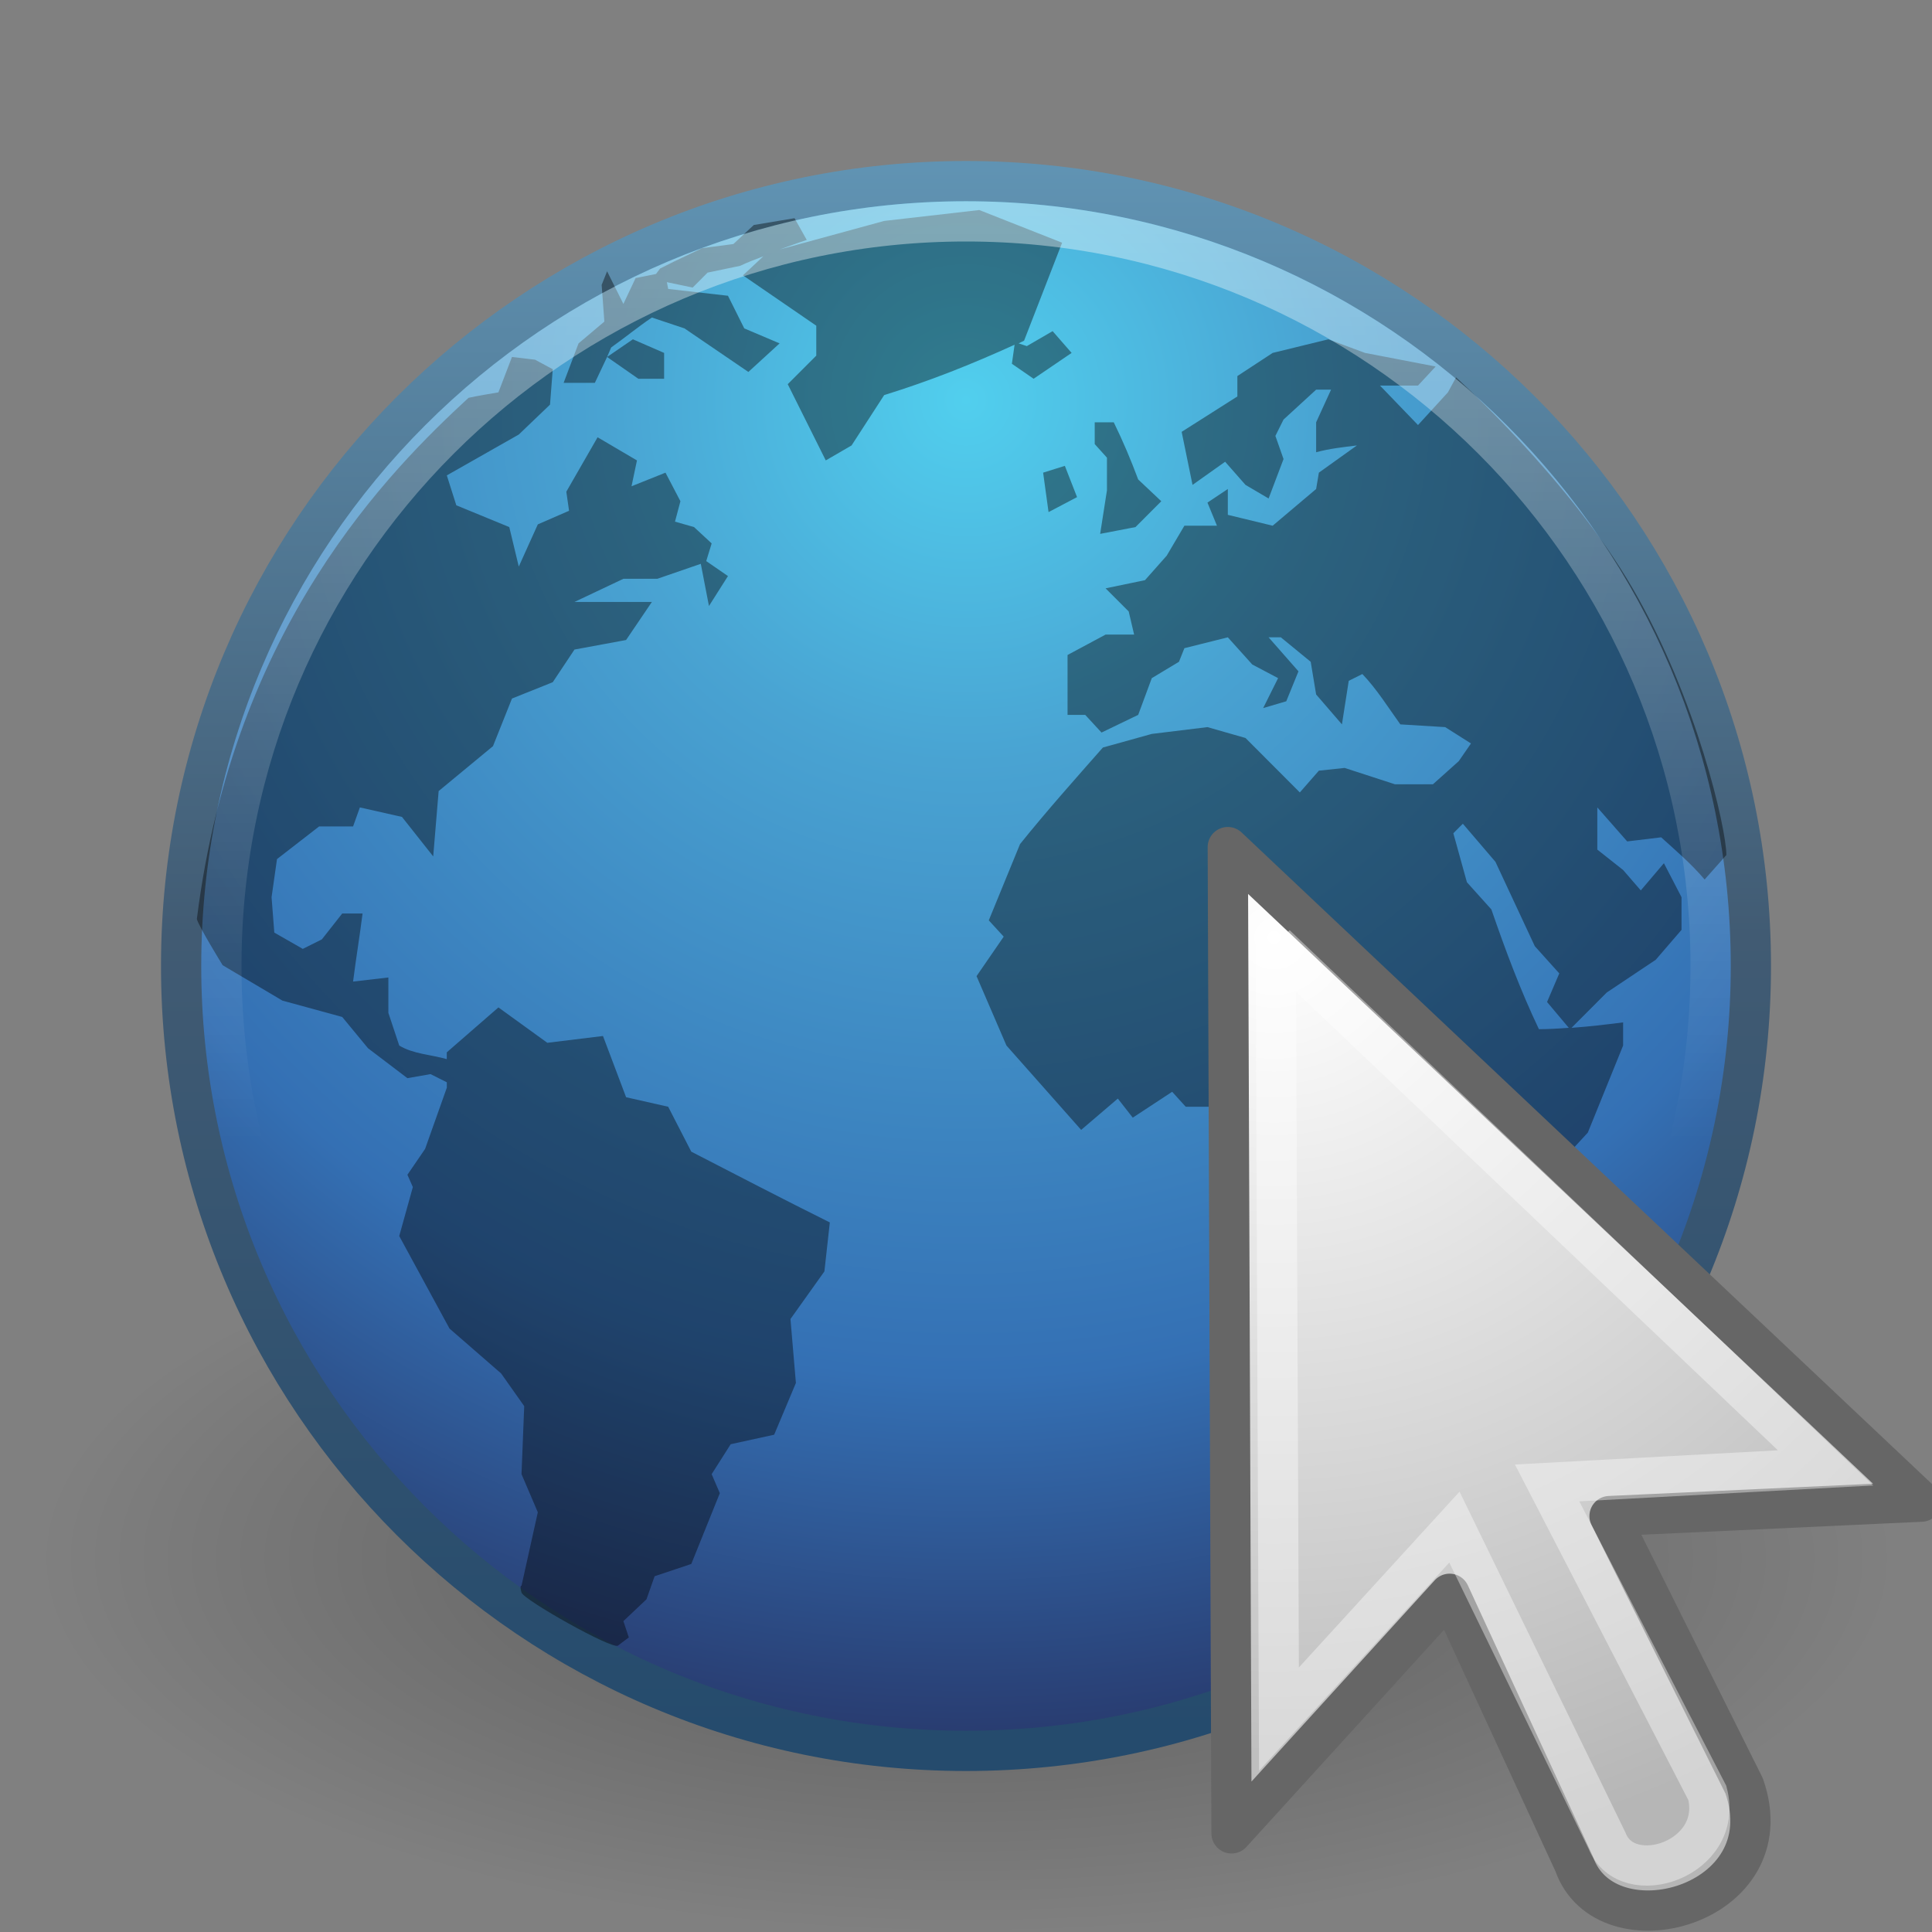 <?xml version="1.0" encoding="UTF-8" standalone="no"?>
<!-- Created with Inkscape (http://www.inkscape.org/) -->

<svg
   xmlns:dc="http://purl.org/dc/elements/1.1/"
   xmlns:cc="http://creativecommons.org/ns#"
   xmlns:rdf="http://www.w3.org/1999/02/22-rdf-syntax-ns#"
   xmlns:svg="http://www.w3.org/2000/svg"
   xmlns="http://www.w3.org/2000/svg"
   xmlns:xlink="http://www.w3.org/1999/xlink"
   xmlns:sodipodi="http://sodipodi.sourceforge.net/DTD/sodipodi-0.dtd"
   xmlns:inkscape="http://www.inkscape.org/namespaces/inkscape"
   version="1.1"
   width="48"
   height="48"
   id="svg2897"
   sodipodi:version="0.32"
   inkscape:version="0.47 r22583"
   sodipodi:docname="epiphany-icon.svg"
   inkscape:output_extension="org.inkscape.output.svg.inkscape">
  <rect width="100%" height="100%" fill="#808080" stroke="none"/>
  <sodipodi:namedview
     inkscape:window-height="706"
     inkscape:window-width="785"
     inkscape:pageshadow="2"
     inkscape:pageopacity="0.0"
     guidetolerance="10.0"
     gridtolerance="10.0"
     objecttolerance="10.0"
     borderopacity="1.0"
     bordercolor="#666666"
     pagecolor="#ffffff"
     id="base"
     showgrid="false"
     inkscape:zoom="10.375"
     inkscape:cx="16.385542"
     inkscape:cy="24"
     inkscape:window-x="399"
     inkscape:window-y="51"
     inkscape:current-layer="svg2897"
     inkscape:window-maximized="0" />
  <defs
     id="defs2899">
    <linearGradient
       id="linearGradient4873">
      <stop
         id="stop4875"
         style="stop-color:#ffffff;stop-opacity:1"
         offset="0" />
      <stop
         id="stop4877"
         style="stop-color:#ffffff;stop-opacity:0"
         offset="1" />
    </linearGradient>
    <linearGradient
       id="linearGradient2867-449-88-871-390-598-476-591-434-148">
      <stop
         id="stop4627"
         style="stop-color:#51cfee;stop-opacity:1"
         offset="0" />
      <stop
         id="stop4629"
         style="stop-color:#49a3d2;stop-opacity:1"
         offset="0.262" />
      <stop
         id="stop4631"
         style="stop-color:#3470b4;stop-opacity:1"
         offset="0.705" />
      <stop
         id="stop4633"
         style="stop-color:#273567;stop-opacity:1"
         offset="1" />
    </linearGradient>
    <linearGradient
       id="linearGradient3707-319-631">
      <stop
         id="stop4637"
         style="stop-color:#254b6d;stop-opacity:1"
         offset="0" />
      <stop
         id="stop4639"
         style="stop-color:#415b73;stop-opacity:1"
         offset="0.5" />
      <stop
         id="stop4641"
         style="stop-color:#6195b5;stop-opacity:1"
         offset="1" />
    </linearGradient>
    <linearGradient
       id="linearGradient8838">
      <stop
         id="stop8840"
         style="stop-color:#000000;stop-opacity:1"
         offset="0" />
      <stop
         id="stop8842"
         style="stop-color:#000000;stop-opacity:0"
         offset="1" />
    </linearGradient>
    <linearGradient
       inkscape:collect="always"
       xlink:href="#linearGradient4873"
       id="linearGradient2405"
       gradientUnits="userSpaceOnUse"
       gradientTransform="matrix(2.115,0,0,2.115,-107.577,31.427)"
       x1="62.2"
       y1="-12.489"
       x2="62.2"
       y2="-1.462" />
    <radialGradient
       inkscape:collect="always"
       xlink:href="#linearGradient2867-449-88-871-390-598-476-591-434-148"
       id="radialGradient2409"
       gradientUnits="userSpaceOnUse"
       gradientTransform="matrix(0,3.523,-3.523,0,-6.744,-205.799)"
       cx="61.24"
       cy="-8.726"
       fx="61.24"
       fy="-8.726"
       r="9.755" />
    <linearGradient
       inkscape:collect="always"
       xlink:href="#linearGradient3707-319-631"
       id="linearGradient2411"
       gradientUnits="userSpaceOnUse"
       gradientTransform="matrix(0.98,0,0,0.98,8.994011e-2,0.87)"
       x1="20"
       y1="43"
       x2="20"
       y2="2.689" />
    <radialGradient
       inkscape:collect="always"
       xlink:href="#linearGradient8838"
       id="radialGradient2414"
       gradientUnits="userSpaceOnUse"
       gradientTransform="matrix(2.165,0,0,0.875,-111.565,34.661)"
       cx="62.625"
       cy="4.625"
       fx="62.625"
       fy="4.625"
       r="10.625" />
    <radialGradient
       cx="17.814"
       cy="24.149"
       r="9.125"
       fx="17.814"
       fy="24.149"
       id="radialGradient2418"
       xlink:href="#linearGradient4845"
       gradientUnits="userSpaceOnUse"
       gradientTransform="matrix(-2.644,0,2.93653e-8,2.534,78.725,-37.986)" />
    <linearGradient
       id="linearGradient4845">
      <stop
         id="stop4847"
         style="stop-color:#ffffff;stop-opacity:1"
         offset="0" />
      <stop
         id="stop4849"
         style="stop-color:#b6b6b6;stop-opacity:1"
         offset="1" />
    </linearGradient>
  </defs>
  <path
     style="opacity:0.3;fill:url(#radialGradient2414);fill-opacity:1;fill-rule:evenodd;stroke:none;stroke-width:1;marker:none;visibility:visible;display:inline;overflow:visible"
     id="path8836"
     d="M 47,38.707 C 47,43.839 36.703,48 24,48 C 11.297,48 1,43.839 1,38.707 C 1,33.574 11.297,29.413 24,29.413 C 36.703,29.413 47,33.574 47,38.707 z" />
  <path
     style="fill:url(#radialGradient2409);fill-opacity:1;fill-rule:nonzero;stroke:url(#linearGradient2411);stroke-width:1;stroke-miterlimit:4;stroke-dasharray:none"
     id="path6495"
     d="M 43.5,23.999 C 43.5,34.769 34.769,43.5 24,43.5 C 13.231,43.5 4.5,34.769 4.5,23.999 C 4.5,13.23 13.231,4.5 24,4.5 C 34.769,4.5 43.5,13.23 43.5,23.999 L 43.5,23.999 z" />
  <path
     style="opacity:0.4;fill:#000000;fill-opacity:1;fill-rule:nonzero;stroke:none"
     id="path6534"
     d="M 24.33,5.218 L 21.967,5.489 L 19.369,6.199 C 19.59,6.121 19.814,6.036 20.044,5.962 L 19.74,5.421 L 18.728,5.59 L 18.221,6.063 L 17.445,6.165 L 16.736,6.503 L 16.399,6.672 L 16.298,6.807 L 15.791,6.909 L 15.488,7.551 L 15.083,6.74 L 14.948,7.078 L 15.015,7.99 L 14.374,8.531 L 14.003,9.512 L 14.779,9.512 L 15.083,8.869 L 15.184,8.633 C 15.525,8.391 15.849,8.122 16.196,7.889 L 17.006,8.159 C 17.534,8.518 18.065,8.883 18.593,9.241 L 19.369,8.531 L 18.491,8.159 L 18.086,7.348 L 16.601,7.179 L 16.568,7.01 L 17.209,7.145 L 17.58,6.773 L 18.39,6.604 C 18.582,6.511 18.77,6.444 18.964,6.368 L 18.458,6.841 L 20.28,8.092 L 20.28,8.836 L 19.571,9.545 L 20.516,11.439 L 21.157,11.067 L 21.967,9.816 C 23.106,9.463 24.132,9.053 25.207,8.565 L 25.14,9.038 L 25.68,9.41 L 26.624,8.768 L 26.152,8.227 L 25.511,8.599 L 25.308,8.531 C 25.355,8.51 25.397,8.485 25.443,8.464 L 26.388,6.03 L 24.33,5.218 z M 15.083,8.869 L 15.859,9.41 L 16.5,9.41 L 16.5,8.768 L 15.724,8.43 L 15.083,8.869 L 15.083,8.869 z M 33.003,8.43 L 31.619,8.768 L 30.742,9.343 L 30.742,9.85 L 29.358,10.729 L 29.628,12.047 L 30.438,11.472 L 30.944,12.047 L 31.518,12.385 L 31.889,11.405 L 31.687,10.83 L 31.889,10.424 L 32.699,9.681 L 33.07,9.681 L 32.699,10.492 L 32.699,11.236 C 33.033,11.145 33.37,11.109 33.712,11.067 L 32.767,11.743 L 32.699,12.149 L 31.619,13.061 L 30.505,12.791 L 30.505,12.149 L 29.999,12.487 L 30.235,13.061 L 29.426,13.061 L 28.987,13.805 L 28.447,14.414 L 27.468,14.617 L 28.042,15.191 L 28.177,15.766 L 27.468,15.766 L 26.523,16.273 L 26.523,17.761 L 26.962,17.761 L 27.367,18.2 L 28.278,17.761 L 28.616,16.848 L 29.291,16.442 L 29.426,16.104 L 30.505,15.834 L 31.113,16.51 L 31.754,16.848 L 31.383,17.592 L 31.957,17.423 L 32.26,16.679 L 31.518,15.834 L 31.822,15.834 L 32.564,16.442 L 32.699,17.254 L 33.34,17.997 L 33.509,16.915 L 33.847,16.746 C 34.206,17.12 34.489,17.577 34.791,17.997 L 35.905,18.065 L 36.546,18.471 L 36.243,18.91 L 35.601,19.485 L 34.656,19.485 L 33.408,19.079 L 32.767,19.147 L 32.294,19.688 L 30.944,18.335 L 29.999,18.065 L 28.616,18.234 L 27.401,18.572 C 26.708,19.359 25.998,20.155 25.342,20.972 L 24.566,22.866 L 24.937,23.271 L 24.262,24.252 L 25.005,25.976 C 25.622,26.676 26.244,27.371 26.861,28.072 L 27.772,27.294 L 28.143,27.768 L 29.122,27.125 L 29.459,27.497 L 30.438,27.497 L 31.012,28.139 L 30.674,29.289 L 31.349,30.066 L 31.315,31.419 L 31.822,32.399 L 31.45,33.244 C 31.414,33.85 31.383,34.43 31.383,35.036 C 31.681,35.857 31.979,36.677 32.26,37.504 L 32.463,38.822 L 32.463,39.499 L 33.003,39.499 L 33.779,38.991 L 34.724,38.991 L 36.141,37.403 L 35.973,36.862 L 36.918,36.016 L 36.209,35.239 L 37.053,34.563 L 37.862,34.056 L 38.234,33.65 L 37.997,32.737 C 37.997,31.969 37.997,31.207 37.997,30.438 L 38.639,29.018 L 39.449,28.139 L 40.326,25.976 L 40.326,25.401 C 39.889,25.456 39.471,25.506 39.044,25.536 L 39.921,24.657 L 41.136,23.846 L 41.777,23.102 L 41.777,22.291 C 41.632,22.016 41.485,21.72 41.339,21.446 L 40.765,22.122 L 40.326,21.615 L 39.685,21.108 L 39.685,20.06 L 40.427,20.905 L 41.271,20.803 C 41.652,21.149 42.017,21.457 42.351,21.851 L 42.891,21.243 C 42.891,20.588 42.154,17.353 40.562,14.617 C 38.97,11.881 36.175,9.376 36.175,9.376 L 35.973,9.748 L 35.23,10.56 L 34.285,9.579 L 35.23,9.579 L 35.669,9.106 L 33.914,8.768 L 33.003,8.43 z M 12.72,8.869 L 12.383,9.748 C 12.383,9.748 11.792,9.846 11.64,9.884 C 9.704,11.671 5.8,15.548 4.891,22.832 C 4.927,23.001 5.532,23.981 5.532,23.981 L 7.017,24.86 L 8.502,25.266 L 9.143,26.043 L 10.122,26.787 L 10.696,26.686 L 11.101,26.889 L 11.101,27.024 L 10.561,28.545 L 10.122,29.187 L 10.257,29.492 L 9.919,30.709 L 11.168,33.008 L 12.45,34.123 L 13.024,34.935 L 12.957,36.625 L 13.362,37.572 L 12.957,39.397 C 12.957,39.397 12.903,39.382 12.957,39.566 C 13.011,39.75 15.213,40.989 15.353,40.885 C 15.492,40.778 15.623,40.682 15.623,40.682 L 15.488,40.276 L 16.061,39.735 L 16.264,39.161 L 17.175,38.856 L 17.884,37.098 L 17.681,36.625 L 18.154,35.881 L 19.234,35.645 L 19.774,34.36 L 19.639,32.771 L 20.482,31.588 L 20.617,30.371 C 19.46,29.796 18.324,29.205 17.175,28.613 L 16.601,27.497 L 15.555,27.26 L 14.981,25.739 L 13.598,25.908 L 12.383,25.029 L 11.1,26.145 L 11.1,26.314 C 10.716,26.203 10.261,26.186 9.919,25.976 L 9.649,25.164 L 9.649,24.285 L 8.772,24.387 C 8.843,23.827 8.937,23.256 9.008,22.696 L 8.502,22.696 L 7.996,23.339 L 7.523,23.575 L 6.815,23.17 L 6.747,22.291 L 6.882,21.344 L 7.928,20.533 L 8.772,20.533 L 8.941,20.06 L 9.987,20.296 L 10.763,21.277 L 10.898,19.654 L 12.248,18.538 L 12.72,17.355 L 13.733,16.949 L 14.273,16.138 L 15.555,15.901 L 16.196,14.955 C 15.562,14.955 14.907,14.955 14.273,14.955 L 15.488,14.38 L 16.331,14.38 L 17.411,14.008 L 17.614,15.056 L 18.086,14.312 L 17.546,13.94 L 17.681,13.501 L 17.243,13.095 L 16.77,12.96 L 16.905,12.453 L 16.534,11.743 L 15.69,12.081 L 15.825,11.439 L 14.847,10.864 L 14.07,12.216 L 14.138,12.69 L 13.362,13.028 L 12.889,14.076 L 12.653,13.095 L 11.337,12.554 L 11.101,11.811 L 12.889,10.796 L 13.665,10.053 L 13.733,9.174 L 13.294,8.937 L 12.72,8.869 L 12.72,8.869 z M 27.198,10.492 L 27.198,11.033 L 27.502,11.371 L 27.502,12.182 L 27.333,13.264 L 28.211,13.095 L 28.852,12.453 L 28.278,11.912 C 28.092,11.416 27.904,10.968 27.671,10.492 L 27.198,10.492 z M 26.456,11.574 L 25.916,11.743 L 26.051,12.723 L 26.759,12.351 L 26.456,11.574 L 26.456,11.574 z M 36.344,20.465 L 37.154,21.412 L 38.132,23.508 L 38.74,24.184 L 38.436,24.894 L 38.976,25.536 C 38.728,25.553 38.488,25.57 38.234,25.57 C 37.771,24.596 37.405,23.614 37.053,22.595 L 36.445,21.919 L 36.108,20.702 L 36.344,20.465 L 36.344,20.465 z" />
  <path
     style="opacity:0.4;fill:none;stroke:url(#linearGradient2405);stroke-width:1;stroke-miterlimit:4;stroke-dasharray:none;stroke-opacity:1"
     id="path8655"
     d="M 42.5,23.999 C 42.5,34.217 34.217,42.5 24,42.5 C 13.783,42.5 5.5,34.217 5.5,23.999 C 5.5,13.782 13.783,5.5 24,5.5 C 34.217,5.5 42.5,13.782 42.5,23.999 L 42.5,23.999 z" />
  <g
     id="g2414"
     transform="matrix(1,-0.014,0.014,1,-0.289,0.536)">
    <path
       style="fill:url(#radialGradient2418);fill-opacity:1;fill-rule:evenodd;stroke:#666666;stroke-width:1;stroke-linecap:butt;stroke-linejoin:round;stroke-miterlimit:4;stroke-opacity:1;stroke-dasharray:none;stroke-dashoffset:0;marker:none;visibility:visible;display:inline;overflow:visible"
       id="path3970"
       d="m 30.5,20.937 17,16.5 -7.75,0.25 c 0,0 3.25,6.75 3.25,6.75 1,3 -3.5,4.125 -4.25,1.875 0,0 -3,-6.75 -3,-6.75 l -5.5,5.875 0.25,-24.5 z" />
    <path
       style="opacity:0.4;fill:none;stroke:#ffffff;stroke-width:1;stroke-linecap:butt;stroke-linejoin:miter;stroke-miterlimit:4;stroke-opacity:1;stroke-dasharray:none;stroke-dashoffset:0;marker:none;visibility:visible;display:inline;overflow:visible"
       id="path4853"
       d="m 31.657,23.379 13.476,13.186 -6.922,0.277 c 0,0 3.872,7.757 3.872,7.757 0.403,1.65 -2.028,2.413 -2.507,1.153 0,0 -3.683,-7.845 -3.683,-7.845 l -4.425,4.708 0.189,-19.236 z" />
  </g>
</svg>
